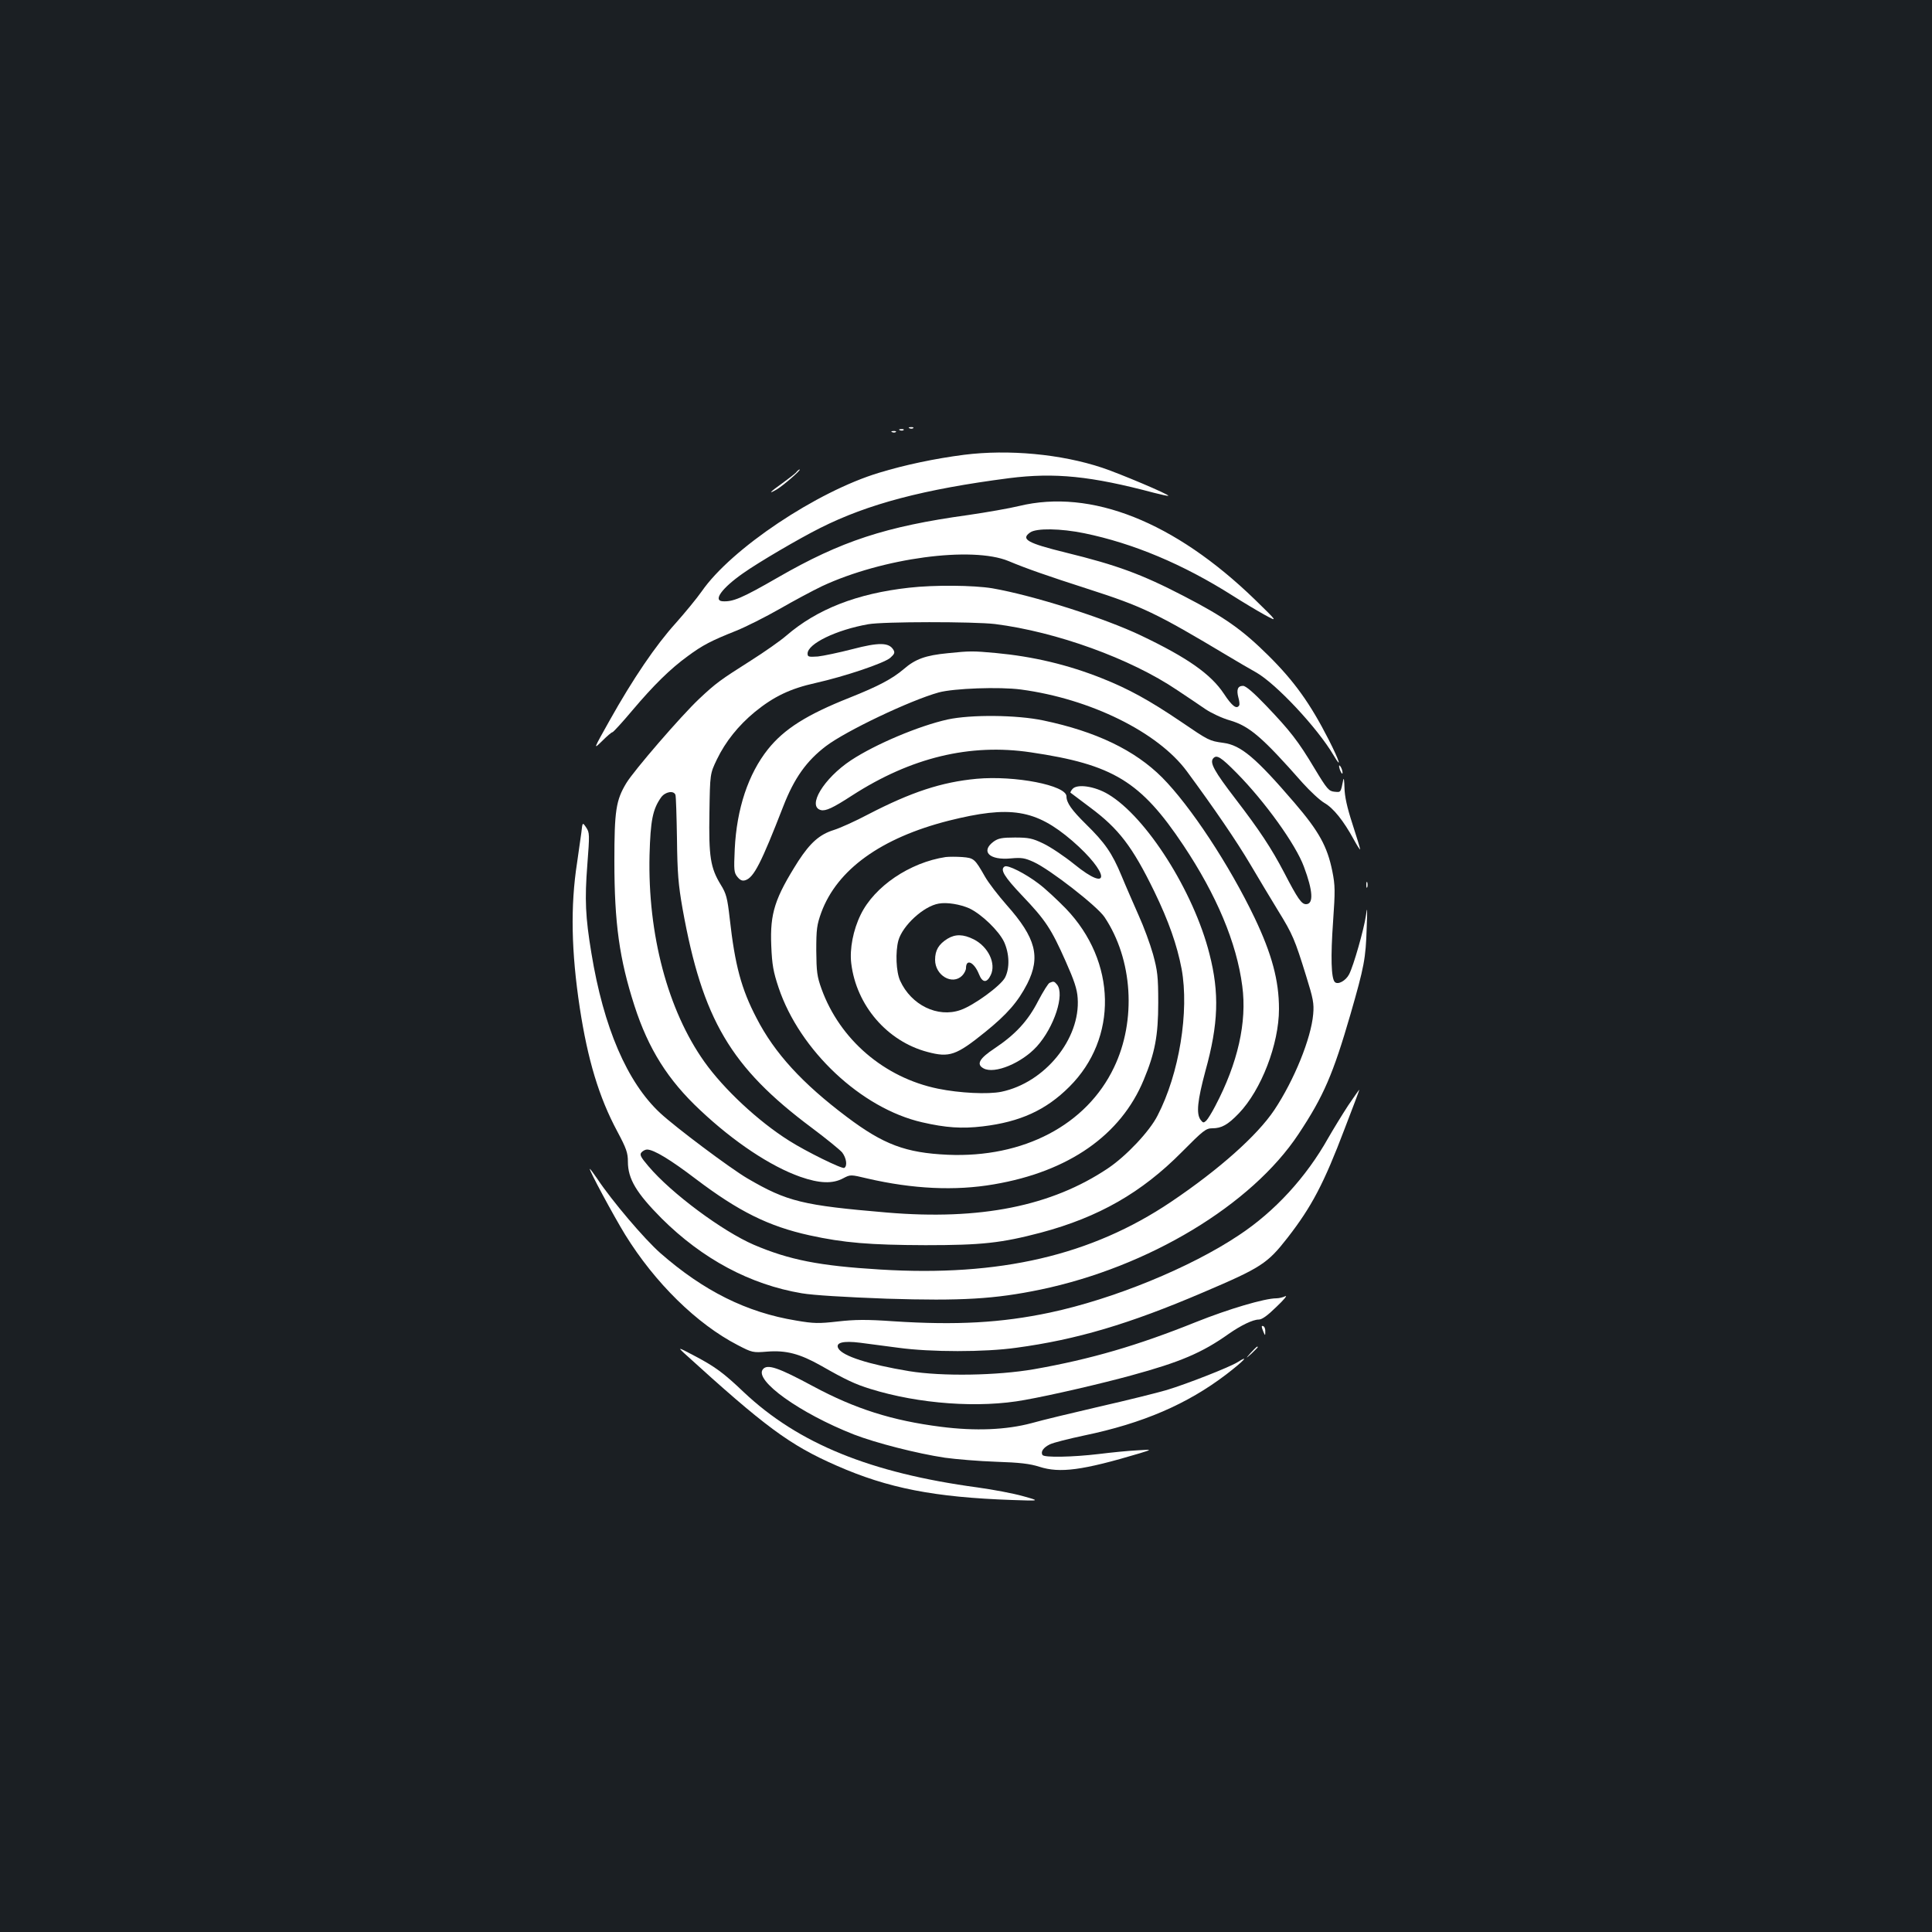 <?xml version="1.0" standalone="no"?>
<!DOCTYPE svg PUBLIC "-//W3C//DTD SVG 20010904//EN"
 "http://www.w3.org/TR/2001/REC-SVG-20010904/DTD/svg10.dtd">
<svg version="1.0" xmlns="http://www.w3.org/2000/svg"
 width="1000pt" height="1000pt" viewBox="0 0 1000 1000"
 preserveAspectRatio="xMidYMid meet">
<rect width="100%" height="100%" fill="#1b1f23"/>
<g transform="translate(0,1000) scale(0.1,-0.1)"
fill="#ffffff" stroke="none">
<path d="M4708 7783 c7 -3 16 -2 19 1 4 3 -2 6 -13 5 -11 0 -14 -3 -6 -6z"/>
<path d="M4658 7773 c7 -3 16 -2 19 1 4 3 -2 6 -13 5 -11 0 -14 -3 -6 -6z"/>
<path d="M4618 7763 c7 -3 16 -2 19 1 4 3 -2 6 -13 5 -11 0 -14 -3 -6 -6z"/>
<path d="M4990 7646 c-148 -19 -306 -52 -440 -93 -322 -97 -765 -393 -918
-614 -26 -37 -87 -111 -135 -165 -103 -114 -220 -286 -341 -502 -86 -153 -86
-153 -40 -108 25 25 49 46 54 46 4 0 51 51 103 113 110 130 196 215 287 281
77 57 122 80 250 131 52 21 153 72 225 113 71 41 170 94 220 118 313 146 776
208 965 130 93 -39 199 -76 410 -144 283 -91 353 -124 727 -348 45 -27 110
-65 144 -84 103 -58 318 -287 402 -430 45 -76 30 -28 -26 82 -95 186 -177 301
-311 434 -137 136 -230 201 -441 310 -216 112 -344 159 -609 224 -199 49 -234
69 -184 104 32 23 158 21 280 -4 253 -52 511 -160 768 -323 52 -33 127 -78
165 -99 70 -38 70 -38 -50 79 -416 403 -848 574 -1220 484 -49 -12 -169 -33
-265 -47 -427 -59 -657 -135 -982 -322 -191 -110 -235 -128 -290 -124 -47 5 0
69 107 144 80 57 292 181 400 235 248 125 538 201 978 258 237 30 424 11 751
-76 39 -10 71 -17 73 -15 6 6 -249 114 -342 145 -213 71 -485 96 -715 67z"/>
<path d="M4120 7554 c-8 -8 -40 -33 -72 -56 -62 -44 -77 -60 -27 -31 33 20
128 102 118 103 -4 0 -12 -7 -19 -16z"/>
<path d="M4705 6958 c-270 -30 -476 -111 -635 -248 -31 -27 -114 -85 -185
-130 -156 -99 -179 -115 -268 -199 -92 -87 -335 -368 -375 -434 -54 -89 -62
-144 -62 -404 0 -322 26 -507 104 -749 72 -223 173 -384 340 -540 175 -165
365 -291 518 -345 100 -35 168 -37 222 -8 38 20 38 20 126 -1 234 -54 453 -65
655 -30 387 66 657 255 775 541 58 139 75 229 75 399 0 137 -4 166 -27 251
-15 53 -48 143 -74 200 -25 57 -66 150 -89 206 -49 118 -86 171 -185 268 -73
72 -100 110 -100 143 0 57 -266 109 -465 91 -182 -17 -339 -69 -561 -184 -66
-35 -146 -71 -178 -81 -74 -23 -122 -66 -184 -161 -121 -191 -147 -269 -140
-437 4 -101 11 -137 38 -218 109 -325 428 -625 743 -697 122 -28 205 -34 314
-21 193 23 327 84 448 205 252 251 245 648 -18 922 -45 46 -108 105 -142 130
-67 51 -159 98 -175 88 -25 -15 -3 -52 91 -151 121 -127 150 -171 225 -340 44
-99 59 -143 62 -190 15 -211 -170 -438 -395 -485 -70 -14 -215 -7 -328 16
-278 57 -508 254 -603 517 -23 64 -26 88 -27 198 0 111 3 133 26 197 82 222
309 386 659 475 319 80 450 59 640 -104 193 -167 202 -277 10 -121 -52 42
-124 90 -160 107 -56 27 -76 31 -147 31 -67 0 -86 -4 -110 -21 -69 -51 -22
-98 90 -87 55 5 72 2 118 -19 85 -39 329 -229 366 -285 146 -218 166 -535 49
-778 -142 -298 -469 -469 -861 -452 -218 10 -332 53 -522 196 -230 173 -374
330 -467 511 -79 151 -112 274 -139 516 -12 106 -18 129 -46 174 -54 88 -63
146 -59 374 3 201 3 201 39 276 44 91 110 174 196 245 98 80 184 121 315 150
151 34 353 102 386 130 22 20 25 27 16 42 -23 38 -75 39 -212 3 -70 -18 -151
-35 -179 -38 -47 -3 -53 -2 -53 15 0 51 149 123 314 152 77 14 546 14 656 1
317 -40 702 -179 943 -342 51 -34 117 -78 147 -99 30 -20 87 -47 127 -58 101
-30 167 -87 376 -324 38 -42 88 -89 112 -103 47 -27 99 -92 152 -189 18 -33
33 -56 33 -51 0 5 -18 65 -40 132 -28 86 -40 142 -41 186 -1 35 -3 54 -6 43
-14 -69 -12 -66 -46 -63 -29 3 -38 13 -102 119 -86 144 -127 196 -252 327 -65
68 -105 102 -119 102 -28 0 -35 -20 -24 -61 5 -17 7 -36 4 -40 -13 -22 -37 -4
-79 60 -67 101 -187 186 -428 301 -190 91 -558 208 -771 245 -97 16 -300 18
-431 3z m-1209 -1072 c3 -7 6 -110 8 -227 2 -179 7 -238 29 -363 103 -573 249
-820 668 -1133 75 -56 146 -114 158 -128 22 -29 28 -70 11 -80 -11 -7 -198 85
-286 141 -159 100 -337 266 -438 408 -189 266 -294 659 -284 1071 5 178 16
236 60 298 21 29 65 37 74 13z"/>
<path d="M4905 6619 c-114 -11 -167 -30 -227 -82 -60 -51 -132 -89 -280 -148
-222 -88 -339 -162 -423 -267 -102 -128 -162 -308 -172 -517 -5 -109 -4 -122
14 -144 14 -17 25 -22 41 -17 44 14 82 89 196 382 57 147 121 236 221 312 104
79 436 237 584 278 77 21 314 30 426 15 358 -48 708 -220 858 -423 143 -194
257 -361 328 -481 43 -73 108 -181 144 -240 76 -123 87 -150 145 -337 37 -119
42 -143 37 -200 -11 -125 -98 -340 -201 -495 -89 -133 -287 -309 -535 -476
-412 -277 -887 -388 -1506 -350 -315 19 -470 50 -653 128 -162 70 -427 266
-546 407 -40 47 -46 59 -36 71 7 8 20 15 29 15 35 0 122 -53 252 -152 222
-168 376 -245 589 -292 178 -39 312 -50 600 -51 293 0 392 11 598 65 299 80
521 207 729 417 111 112 125 123 158 123 48 0 80 18 137 77 116 121 208 358
208 541 0 147 -37 284 -126 471 -131 274 -333 580 -479 727 -141 141 -342 238
-615 295 -137 29 -375 31 -495 5 -149 -33 -374 -128 -500 -211 -142 -94 -229
-239 -156 -258 25 -6 62 11 162 76 304 196 609 270 924 223 427 -63 569 -150
790 -481 172 -258 276 -505 305 -729 25 -186 -23 -399 -140 -621 -17 -33 -38
-67 -46 -75 -14 -13 -17 -13 -30 4 -23 32 -16 99 25 252 68 244 73 405 21 607
-82 324 -327 709 -524 826 -70 42 -162 55 -185 27 -8 -9 -12 -18 -10 -19 2 -2
48 -36 101 -76 148 -110 219 -202 333 -436 74 -153 117 -275 141 -400 40 -219
-12 -543 -125 -760 -41 -81 -162 -209 -256 -272 -292 -196 -661 -270 -1145
-229 -435 37 -515 56 -722 177 -87 51 -369 262 -451 338 -171 159 -293 443
-356 828 -31 187 -35 277 -21 457 12 157 12 166 -6 193 -19 28 -19 28 -25 -27
-4 -30 -14 -100 -22 -155 -35 -224 -30 -463 14 -752 41 -268 99 -462 194 -639
47 -88 55 -111 55 -157 0 -89 44 -162 174 -293 212 -211 459 -343 726 -388 59
-10 223 -20 440 -28 387 -12 558 -2 795 47 560 117 1093 438 1336 805 130 196
179 310 269 620 71 247 79 287 84 449 4 102 3 114 -4 62 -10 -70 -64 -260 -87
-304 -17 -33 -58 -56 -74 -40 -19 19 -22 131 -9 313 11 159 11 186 -4 261 -26
128 -69 206 -196 354 -200 233 -277 298 -368 310 -73 10 -76 12 -220 110 -164
111 -272 170 -408 224 -178 71 -357 113 -549 131 -121 11 -133 11 -250 -1z
m1497 -621 c145 -147 305 -369 347 -484 47 -125 51 -194 11 -194 -23 0 -42 26
-113 163 -67 128 -128 220 -253 383 -109 142 -133 186 -115 208 18 22 40 8
123 -76z"/>
<path d="M6931 6035 c1 -19 18 -51 18 -35 0 8 -4 22 -9 30 -5 8 -9 11 -9 5z"/>
<path d="M4895 5564 c-186 -28 -369 -152 -440 -298 -39 -79 -58 -178 -49 -252
26 -218 186 -404 395 -459 113 -30 148 -18 298 103 115 93 170 157 218 250 70
139 45 237 -106 407 -44 50 -95 116 -113 148 -53 93 -57 96 -118 101 -30 2
-68 2 -85 0z m123 -266 c64 -31 151 -115 179 -173 28 -62 30 -136 5 -185 -23
-43 -163 -145 -231 -168 -118 -41 -255 26 -312 152 -21 46 -25 149 -9 208 22
78 131 178 209 191 43 8 112 -4 159 -25z"/>
<path d="M4904 5141 c-45 -28 -64 -59 -64 -109 0 -81 89 -133 140 -82 11 11
20 29 20 39 0 51 42 31 67 -31 18 -46 41 -47 61 -5 29 60 -13 147 -88 185 -54
27 -95 28 -136 3z"/>
<path d="M7072 5420 c0 -14 2 -19 5 -12 2 6 2 18 0 25 -3 6 -5 1 -5 -13z"/>
<path d="M5433 4913 c-7 -2 -33 -44 -59 -93 -53 -104 -118 -174 -224 -245 -82
-54 -98 -84 -59 -105 57 -31 198 28 276 114 90 100 145 270 104 320 -14 17
-18 18 -38 9z"/>
<path d="M6978 4278 c-30 -46 -76 -121 -103 -168 -114 -203 -276 -380 -462
-503 -253 -169 -650 -331 -979 -401 -251 -53 -483 -66 -808 -45 -141 10 -202
9 -290 -1 -98 -11 -123 -11 -216 5 -256 42 -478 153 -702 349 -83 73 -251 271
-326 384 -19 28 -37 52 -39 52 -8 0 124 -245 183 -341 154 -249 371 -462 582
-571 75 -39 79 -40 152 -34 99 8 170 -11 280 -73 126 -72 177 -96 255 -120
251 -78 564 -101 800 -57 140 25 398 85 551 127 253 69 366 117 504 215 63 44
125 74 155 74 17 0 45 20 92 66 38 36 58 60 46 55 -12 -6 -33 -11 -46 -11 -61
0 -247 -55 -417 -123 -301 -121 -543 -192 -838 -244 -191 -33 -475 -38 -647
-10 -210 35 -344 78 -366 118 -16 30 26 40 113 29 40 -5 129 -17 198 -26 168
-23 447 -23 610 0 312 42 585 123 966 286 303 129 334 150 438 283 125 161
188 280 296 565 43 111 77 202 76 202 -2 0 -27 -37 -58 -82z"/>
<path d="M6531 3133 c0 -4 4 -17 9 -28 8 -19 9 -19 9 2 1 12 -3 25 -9 28 -5 3
-10 3 -9 -2z"/>
<path d="M3540 2997 c420 -382 546 -476 790 -583 266 -117 506 -164 910 -178
145 -5 145 -5 55 20 -49 14 -155 34 -235 45 -555 75 -928 227 -1210 493 -106
101 -149 132 -253 187 -87 46 -90 47 -57 16z"/>
<path d="M6474 2998 c-29 -33 -29 -33 4 -4 17 17 32 31 32 33 0 8 -8 1 -36
-29z"/>
<path d="M6405 2949 c-40 -25 -258 -111 -367 -144 -48 -14 -204 -53 -345 -85
-142 -33 -301 -71 -353 -86 -131 -35 -291 -42 -470 -19 -252 32 -444 93 -660
209 -182 98 -238 117 -261 89 -48 -57 191 -228 471 -338 114 -44 325 -98 470
-120 58 -8 177 -18 265 -21 123 -4 175 -10 225 -26 106 -34 222 -19 520 70 65
20 65 20 -15 15 -44 -2 -133 -11 -198 -19 -134 -16 -283 -19 -291 -5 -11 17 5
39 38 55 18 9 98 29 178 46 303 63 533 162 735 316 91 70 124 105 58 63z"/>
</g>
</svg>
